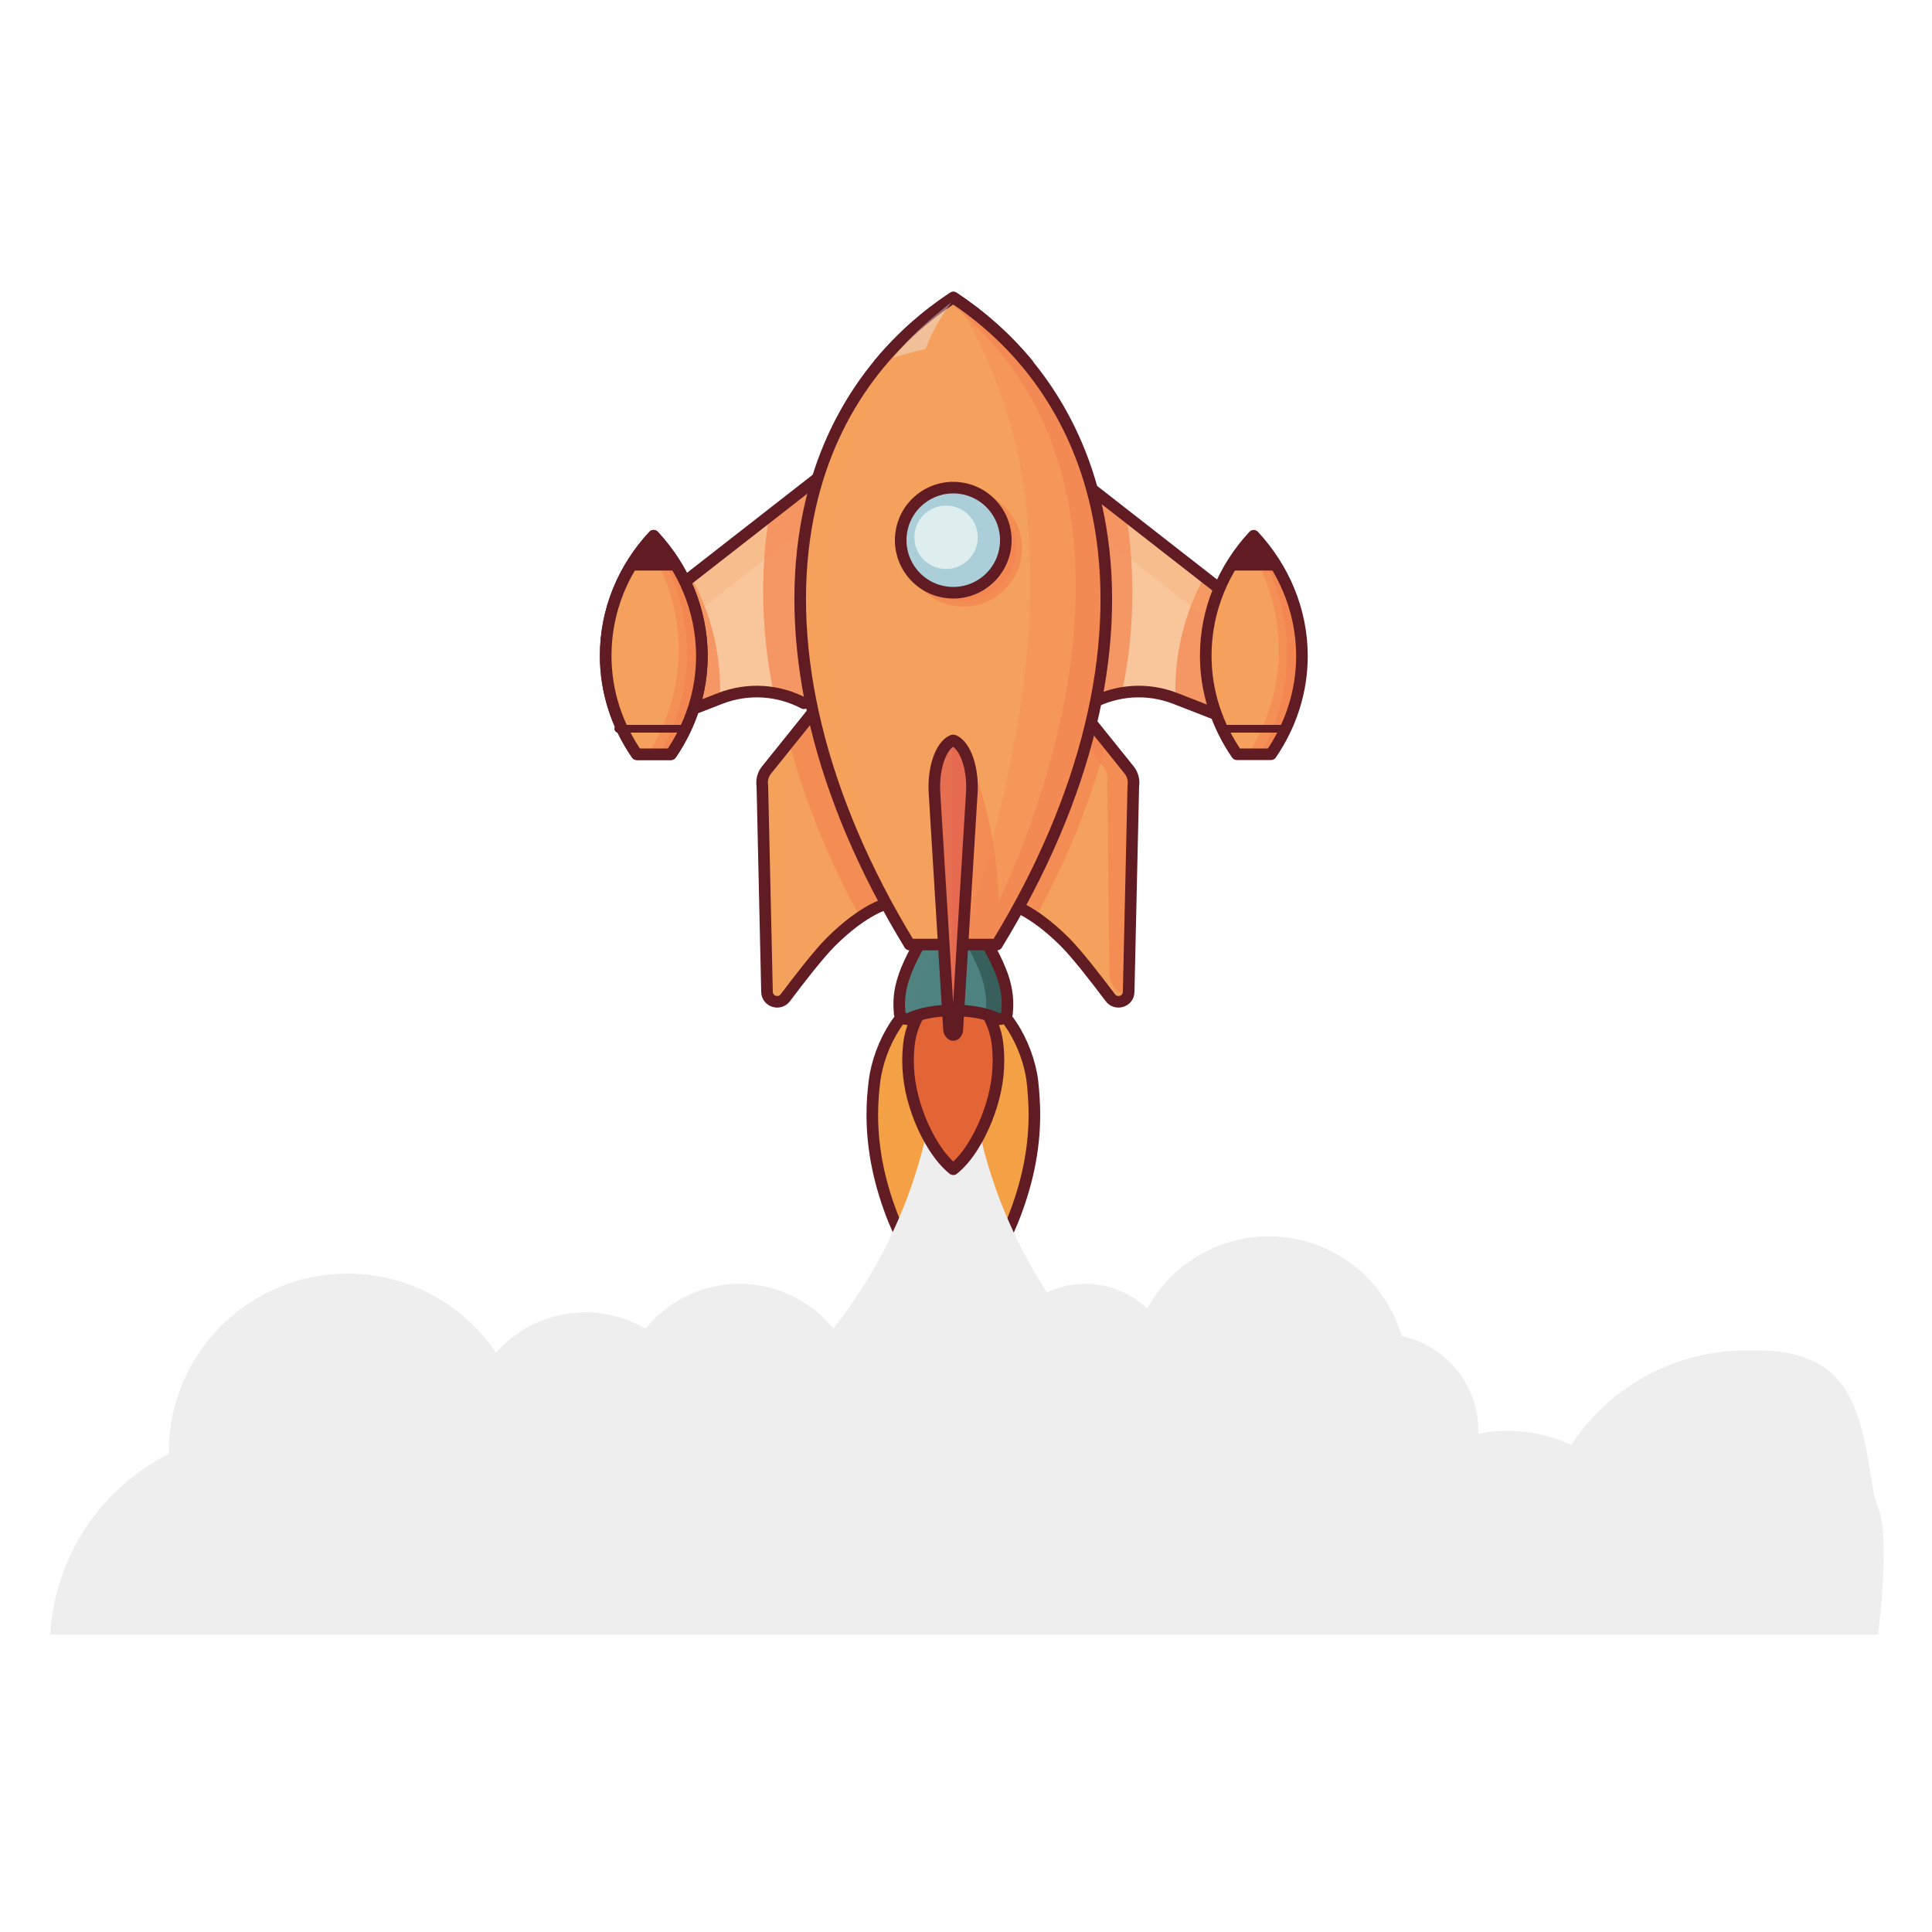 <svg width="1000" height="1000" viewBox="0 0 1000 1000" fill="none" xmlns="http://www.w3.org/2000/svg">
<path d="M455 188.5C479.9 179.9 507.2 179.9 532.1 188.6C520.8 174.9 507.7 163.4 493.5 154C479.3 163.4 466.2 174.9 455 188.5Z" fill="#601B23"/>
<path d="M455 188.5C479.9 179.9 507.2 179.9 532.1 188.6C520.8 174.9 507.7 163.4 493.5 154C479.3 163.4 466.2 174.9 455 188.5Z" stroke="#601B23" stroke-width="6" stroke-miterlimit="10" stroke-linecap="round" stroke-linejoin="round"/>
<path d="M535.4 576.9C535.4 595.5 531.5 613.3 524.3 631.4C524.1 632 523.8 632.6 523.5 633.3C516.3 650.5 506 667.7 493.5 677.8C480.6 667.4 470.1 649.5 462.8 631.8C462.7 631.7 462.7 631.6 462.6 631.4C455.4 613.3 451.5 595.5 451.5 576.9C451.5 571.2 451.9 565.6 452.6 559.8C455 540.4 468.2 517 484.7 514.5C484.9 514.5 485.1 514.4 485.3 514.4C490.5 513.8 495.8 513.8 501 514.3C501.2 514.3 501.5 514.3 501.7 514.4C518.5 516.5 532 540.2 534.4 559.8C535 565.6 535.4 571.2 535.4 576.9Z" fill="#F4A045"/>
<path d="M535.4 576.9C535.4 595.5 531.5 613.3 524.3 631.4C524.1 632 523.8 632.6 523.5 633.3C516.3 650.5 506 667.7 493.5 677.8C480.6 667.4 470.1 649.5 462.8 631.8C462.7 631.7 462.7 631.6 462.6 631.4C455.4 613.3 451.5 595.5 451.5 576.9C451.5 571.2 451.9 565.6 452.6 559.8C455 540.4 468.2 517 484.7 514.5C484.9 514.5 485.1 514.4 485.3 514.4C490.5 513.8 495.8 513.8 501 514.3C501.2 514.3 501.5 514.3 501.7 514.4C518.5 516.5 532 540.2 534.4 559.8C535 565.6 535.4 571.2 535.4 576.9Z" stroke="#601B23" stroke-width="6" stroke-miterlimit="10" stroke-linecap="round" stroke-linejoin="round"/>
<path d="M972.164 780.588C965.781 766.882 968.699 719.75 940.177 705.346C927.288 698.838 916.518 699.013 903.742 699.013C865.888 699.013 832.576 718.485 813.271 747.883C803.24 743.157 792.073 740.604 780.243 740.604C775.038 740.604 770.023 741.077 765.196 742.117C765.196 741.644 765.196 741.172 765.196 740.604C765.196 716.5 748.162 696.367 725.544 691.546C716.838 661.77 689.393 639.935 656.744 639.935C629.584 639.935 605.925 655.059 593.812 677.272C585.389 669.427 574.127 664.512 561.73 664.512C554.633 664.512 547.913 666.118 541.857 668.86C534.475 657.422 527.945 645.417 522.362 632.751C508.545 601.558 500.88 566.772 500.88 530.286C500.88 526.977 500.974 523.763 501.069 520.455C502.678 478.202 514.507 438.596 534.286 404H452.426C472.205 438.596 484.035 478.297 485.643 520.55C485.738 523.763 485.833 526.977 485.833 530.191C485.833 566.111 478.357 600.423 464.918 631.428C456.117 651.656 444.856 670.561 431.323 687.67C419.872 673.491 402.364 664.512 382.775 664.512C363.091 664.512 345.583 673.586 334.132 687.765C324.953 682.377 314.354 679.257 302.903 679.257C284.543 679.257 267.982 687.387 256.721 700.148C240.065 675.476 211.864 659.218 179.877 659.218C128.774 659.218 87.324 700.62 87.324 751.664C87.324 751.947 87.324 752.231 87.324 752.515C52.687 770.096 28.366 805.071 26 846H249.339H707.279H972.164C972.164 846 978.546 794.295 972.164 780.588Z" fill="#EEEEEE"/>
<path d="M488.9 514.2C479.5 515.4 472 528.6 470.6 539.5C470.2 542.7 470 545.8 470 549C470 559.4 472.2 569.3 476.2 579.4C480.2 589.3 486.2 599.4 493.4 605.2C500.7 599.4 506.6 589.3 510.6 579.4C514.6 569.3 516.8 559.4 516.8 549C516.8 545.8 516.6 542.7 516.2 539.5C514.8 528.5 507.3 515.4 497.9 514.2C495 513.9 491.9 513.9 488.9 514.2Z" fill="#E36535"/>
<path d="M488.9 514.2C479.5 515.4 472 528.6 470.6 539.5C470.2 542.7 470 545.8 470 549C470 559.4 472.2 569.3 476.2 579.4C480.2 589.3 486.2 599.4 493.4 605.2C500.7 599.4 506.6 589.3 510.6 579.4C514.6 569.3 516.8 559.4 516.8 549C516.8 545.8 516.6 542.7 516.2 539.5C514.8 528.5 507.3 515.4 497.9 514.2C495 513.9 491.9 513.9 488.9 514.2Z" stroke="#601B23" stroke-width="6" stroke-miterlimit="10" stroke-linecap="round" stroke-linejoin="round"/>
<path d="M372.795 361.5L340.195 374.2V312.3L440.295 234.2V351.3L416.095 364C403.195 357.2 387.495 355.8 372.795 361.5Z" fill="#F9C59B"/>
<path d="M329.6 390.4C319.4 375.6 313.5 358.1 313.5 339.4C313.5 315.7 322.8 294 338.3 277.3C353.8 294 363.2 315.7 363.3 339.4C363.3 358.2 357.4 375.6 347.3 390.4H329.6Z" fill="#F4A15D"/>
<path opacity="0.72" d="M340.195 374.2L372.595 361.6C372.995 353 372.395 344.2 370.795 335.4C368.395 322.2 363.895 309.8 357.695 298.6L340.195 312.3V374.2Z" fill="#F48551"/>
<path opacity="0.23" d="M344.395 329.6L440.395 254.8V234.2L340.195 312.2V374.2L344.395 372.6V329.6Z" fill="#F4A15D"/>
<path opacity="0.72" d="M400.5 358.7C406 359.6 411.2 361.4 416.1 364L440.3 351.3V234.2L398.1 267.1C396 279.8 395 293.1 395 306.8C395.1 324.9 397 342.4 400.5 358.7Z" fill="#F48551"/>
<path d="M372.795 361.5L340.195 374.2V312.3L440.295 234.2V351.3L416.095 364C403.195 357.2 387.495 355.8 372.795 361.5Z" stroke="#601B23" stroke-width="6" stroke-miterlimit="10" stroke-linecap="round" stroke-linejoin="round"/>
<path d="M329.6 390.4C319.4 375.6 313.5 358.1 313.5 339.4C313.5 315.7 322.8 294 338.3 277.3C353.8 294 363.2 315.7 363.3 339.4C363.3 358.2 357.4 375.6 347.3 390.4H329.6Z" fill="#F4A15D"/>
<path opacity="0.23" d="M336.797 277.3C337.997 278.6 339.197 280 340.297 281.4C329.897 297.4 323.897 316.2 323.797 336.2C323.797 356 326.797 374.5 336.997 390.5H327.797C317.697 375.7 311.797 358.2 311.797 339.5C311.897 315.7 321.297 294 336.797 277.3Z" fill="#F4A15D"/>
<path opacity="0.32" d="M336.797 277.3C337.197 277.7 337.597 278.2 337.997 278.7C326.297 296 319.597 316.3 319.497 338.1C319.497 357 324.597 374.8 333.497 390.5H327.797C317.697 375.7 311.797 358.2 311.797 339.5C311.897 315.7 321.297 294 336.797 277.3Z" fill="#F4A15D"/>
<path opacity="0.37" d="M363.297 339.4C363.297 315.7 353.897 294.1 338.297 277.3C337.097 278.6 335.897 280 334.797 281.4C345.197 297.4 351.197 316.2 351.297 336.2C351.297 356 345.497 374.5 335.297 390.5H347.297C357.397 375.6 363.297 358.1 363.297 339.4Z" fill="#F48551"/>
<path opacity="0.72" d="M363.294 339.4C363.294 315.7 353.894 294.1 338.294 277.3C337.894 277.7 337.494 278.2 337.094 278.7C348.794 296 355.494 316.3 355.594 338.1C355.594 357 350.494 374.8 341.594 390.5H347.294C357.394 375.6 363.294 358.1 363.294 339.4Z" fill="#F48551"/>
<path opacity="0.37" d="M338.297 277.3C337.097 278.6 335.897 280 334.797 281.4C345.197 297.4 351.197 316.2 351.297 336.2C351.297 356 345.497 374.5 335.297 390.5H347.297C357.397 375.7 363.297 358.2 363.297 339.5C363.197 315.7 353.797 294 338.297 277.3Z" fill="#F48551"/>
<path opacity="0.72" d="M338.294 277.3C337.894 277.7 337.494 278.2 337.094 278.7C348.794 296 355.494 316.3 355.594 338.1C355.594 357 350.494 374.8 341.594 390.5H347.294C357.394 375.7 363.294 358.2 363.294 339.5C363.194 315.7 353.794 294 338.294 277.3Z" fill="#F48551"/>
<path d="M349.697 295.3C345.997 288.8 341.597 282.8 336.497 277.2C331.397 282.7 326.997 288.8 323.297 295.3H349.697Z" fill="#601B23"/>
<path d="M329.6 390.4C319.4 375.6 313.5 358.1 313.5 339.4C313.5 315.7 322.8 294 338.3 277.3C353.8 294 363.2 315.7 363.3 339.4C363.3 358.2 357.4 375.6 347.3 390.4H329.6Z" stroke="#601B23" stroke-width="6" stroke-miterlimit="10" stroke-linecap="round" stroke-linejoin="round"/>
<path d="M459.499 467.6C459.499 467.6 447.399 470.2 429.999 487.6C423.699 493.9 413.799 506.7 406.499 516.4C403.499 520.4 397.099 518.4 396.999 513.4L394.599 406.9C394.099 403.9 394.899 400.8 396.799 398.5L422.999 365.9L459.499 467.6Z" fill="#F4A15D"/>
<path opacity="0.32" d="M396.799 515.5C402.499 514.7 406.799 509.8 406.899 504L407.999 405C407.499 402 408.299 398.9 410.199 396.6L426.599 376.1L422.899 365.9L396.799 398.4C394.899 400.8 394.099 403.8 394.599 406.8L396.799 515.5Z" fill="#F4A15D"/>
<path opacity="0.72" d="M459.5 467.6L423 365.9L408.5 384C416.3 414 428.6 444.5 445.2 474.9C454 468.8 459.5 467.6 459.5 467.6Z" fill="#F48551"/>
<path d="M459.499 467.6C459.499 467.6 447.399 470.2 429.999 487.6C423.699 493.9 413.799 506.7 406.499 516.4C403.499 520.4 397.099 518.4 396.999 513.4L394.599 406.9C394.099 403.9 394.899 400.8 396.799 398.5L422.999 365.9L459.499 467.6Z" stroke="#601B23" stroke-width="6" stroke-miterlimit="10" stroke-linecap="round" stroke-linejoin="round"/>
<path d="M320.094 377.2H352.994" stroke="#601B23" stroke-width="4" stroke-miterlimit="10" stroke-linecap="round" stroke-linejoin="round"/>
<path d="M329.6 390.4C319.4 375.6 313.5 358.1 313.5 339.4C313.5 315.7 322.8 294 338.3 277.3C353.8 294 363.2 315.7 363.3 339.4C363.3 358.2 357.4 375.6 347.3 390.4H329.6Z" fill="#F4A15D"/>
<path d="M329.6 390.4C319.4 375.6 313.5 358.1 313.5 339.4C313.5 315.7 322.8 294 338.3 277.3C353.8 294 363.2 315.7 363.3 339.4C363.3 358.2 357.4 375.6 347.3 390.4H329.6Z" fill="#F4A15D"/>
<path opacity="0.23" d="M336.797 277.3C337.997 278.6 339.197 280 340.297 281.4C329.897 297.4 323.897 316.2 323.797 336.2C323.797 356 326.797 374.5 336.997 390.5H327.797C317.697 375.7 311.797 358.2 311.797 339.5C311.897 315.7 321.297 294 336.797 277.3Z" fill="#F4A15D"/>
<path opacity="0.32" d="M336.797 277.3C337.197 277.7 337.597 278.2 337.997 278.7C326.297 296 319.597 316.3 319.497 338.1C319.497 357 324.597 374.8 333.497 390.5H327.797C317.697 375.7 311.797 358.2 311.797 339.5C311.897 315.7 321.297 294 336.797 277.3Z" fill="#F4A15D"/>
<path opacity="0.37" d="M363.297 339.4C363.297 315.7 353.897 294.1 338.297 277.3C337.097 278.6 335.897 280 334.797 281.4C345.197 297.4 351.197 316.2 351.297 336.2C351.297 356 345.497 374.5 335.297 390.5H347.297C357.397 375.6 363.297 358.1 363.297 339.4Z" fill="#F48551"/>
<path opacity="0.72" d="M363.294 339.4C363.294 315.7 353.894 294.1 338.294 277.3C337.894 277.7 337.494 278.2 337.094 278.7C348.794 296 355.494 316.3 355.594 338.1C355.594 357 350.494 374.8 341.594 390.5H347.294C357.394 375.6 363.294 358.1 363.294 339.4Z" fill="#F48551"/>
<path opacity="0.37" d="M338.297 277.3C337.097 278.6 335.897 280 334.797 281.4C345.197 297.4 351.197 316.2 351.297 336.2C351.297 356 345.497 374.5 335.297 390.5H347.297C357.397 375.7 363.297 358.2 363.297 339.5C363.197 315.7 353.797 294 338.297 277.3Z" fill="#F48551"/>
<path opacity="0.72" d="M338.294 277.3C337.894 277.7 337.494 278.2 337.094 278.7C348.794 296 355.494 316.3 355.594 338.1C355.594 357 350.494 374.8 341.594 390.5H347.294C357.394 375.7 363.294 358.2 363.294 339.5C363.194 315.7 353.794 294 338.294 277.3Z" fill="#F48551"/>
<path d="M351.494 295.3C347.794 288.8 343.394 282.8 338.294 277.2C333.194 282.7 328.794 288.8 325.094 295.3H351.494Z" fill="#601B23"/>
<path d="M329.6 390.4C319.4 375.6 313.5 358.1 313.5 339.4C313.5 315.7 322.8 294 338.3 277.3C353.8 294 363.2 315.7 363.3 339.4C363.3 358.2 357.4 375.6 347.3 390.4H329.6Z" stroke="#601B23" stroke-width="6" stroke-miterlimit="10" stroke-linecap="round" stroke-linejoin="round"/>
<path d="M320.094 377.2H352.994" stroke="#601B23" stroke-width="4" stroke-miterlimit="10" stroke-linecap="round" stroke-linejoin="round"/>
<path d="M608.297 361.5L640.897 374.2V312.3L540.797 234.2V351.3L564.997 364C577.897 357.2 593.597 355.8 608.297 361.5Z" fill="#F9C59B"/>
<path opacity="0.72" d="M640.895 374.2L608.495 361.6C608.095 353 608.695 344.2 610.295 335.4C612.695 322.2 617.195 309.8 623.395 298.6L640.895 312.3V374.2Z" fill="#F48551"/>
<path opacity="0.23" d="M636.797 329.6L540.797 254.8V234.2L640.897 312.2V374.2L636.797 372.6V329.6Z" fill="#F4A15D"/>
<path opacity="0.72" d="M580.597 358.7C575.097 359.6 569.897 361.4 564.997 364L540.797 351.3V234.2L582.997 267.1C585.097 279.8 586.097 293.1 586.097 306.8C586.097 324.9 584.197 342.4 580.597 358.7Z" fill="#F48551"/>
<path d="M608.297 361.5L640.897 374.2V312.3L540.797 234.2V351.3L564.997 364C577.897 357.2 593.597 355.8 608.297 361.5Z" stroke="#601B23" stroke-width="6" stroke-miterlimit="10" stroke-linecap="round" stroke-linejoin="round"/>
<path d="M521.695 467.6C521.695 467.6 533.795 470.2 551.195 487.6C557.495 493.9 567.395 506.7 574.695 516.4C577.695 520.4 584.095 518.4 584.195 513.4L586.595 406.9C587.095 403.9 586.295 400.8 584.395 398.5L558.195 365.9L521.695 467.6Z" fill="#F4A15D"/>
<path opacity="0.72" d="M584.3 515.5C578.6 514.7 574.3 509.8 574.2 504L573.1 405C573.6 402 572.8 398.9 570.9 396.6L554.5 376.1L558.2 365.9L584.4 398.5C586.3 400.9 587.1 403.9 586.6 406.9L584.3 515.5Z" fill="#F48551"/>
<path opacity="0.72" d="M521.695 467.6L558.195 365.9L572.695 384C564.895 414 552.595 444.5 535.995 474.9C527.195 468.8 521.695 467.6 521.695 467.6Z" fill="#F48551"/>
<path d="M521.695 467.6C521.695 467.6 533.795 470.2 551.195 487.6C557.495 493.9 567.395 506.7 574.695 516.4C577.695 520.4 584.095 518.4 584.195 513.4L586.595 406.9C587.095 403.9 586.295 400.8 584.395 398.5L558.195 365.9L521.695 467.6Z" stroke="#601B23" stroke-width="6" stroke-miterlimit="10" stroke-linecap="round" stroke-linejoin="round"/>
<path d="M521.198 524.8C522.298 512.9 520.698 501.7 500.698 472.2C497.398 467.5 489.498 467.5 486.198 472.2C466.198 501.8 464.598 513 465.698 524.8C465.898 526.3 468.598 528 470.298 527.4C481.798 521.5 505.098 521.5 516.598 527.4C518.298 528 520.998 526.4 521.198 524.8Z" fill="#4E8280"/>
<g opacity="0.32">
<g opacity="0.32">
<g opacity="0.32">
<path opacity="0.32" d="M475.798 524.8C474.698 512.9 476.298 501.7 496.298 472.2C496.898 471.3 497.698 470.6 498.498 470.1C494.698 467.6 488.898 468.3 486.198 472.2C466.198 501.8 464.598 513 465.698 524.8C465.898 526.3 468.598 528 470.298 527.4C471.998 526.6 473.898 525.8 475.898 525.2C475.898 525.1 475.798 525 475.798 524.8Z" fill="#F4A15D"/>
</g>
<g opacity="0.32">
<path opacity="0.32" d="M498.496 523.2C505.396 523.7 511.896 525.1 516.596 527.4C518.096 528 520.496 526.6 521.096 525.2C514.496 523.3 506.296 522.6 498.496 523.2Z" fill="#F4A15D"/>
</g>
</g>
</g>
<path d="M489.697 472.2C489.397 471.8 489.097 471.5 488.797 471.2C492.497 467.5 499.397 467.9 502.397 472.2C522.397 501.8 523.997 513 522.897 524.8C522.697 526.3 519.997 528 518.297 527.4C515.997 526.2 513.197 525.3 510.197 524.6C511.297 512.8 509.597 501.6 489.697 472.2Z" fill="#37605D"/>
<path d="M521.198 524.8C522.298 512.9 520.698 501.7 500.698 472.2C497.398 467.5 489.498 467.5 486.198 472.2C466.198 501.8 464.598 513 465.698 524.8C465.898 526.3 468.598 528 470.298 527.4C481.798 521.5 505.098 521.5 516.598 527.4C518.298 528 520.998 526.4 521.198 524.8Z" stroke="#601B23" stroke-width="6" stroke-miterlimit="10" stroke-linecap="round" stroke-linejoin="round"/>
<path d="M515.997 488.9C563.097 411.8 580.197 336.1 569.597 273C560.397 218.2 530.797 178.7 493.397 154C455.997 178.7 426.397 218.2 417.197 273C406.597 336.1 423.797 411.8 470.797 488.9H515.997Z" fill="#F4A15D"/>
<path opacity="0.23" d="M452.997 274.101C458.997 224.501 474.597 185.101 495.597 155.601C494.897 155.101 494.097 154.601 493.397 154.101C455.997 178.801 426.397 218.301 417.197 273.101C406.597 336.201 423.797 411.901 470.797 489.001H480.297C454.197 411.901 445.397 337.801 452.997 274.101Z" fill="#F4A15D"/>
<path opacity="0.37" d="M569.595 273.001C560.495 218.601 531.295 179.301 494.195 154.601C501.095 165.701 509.895 181.701 517.295 202.001C530.795 238.901 532.295 269.301 533.095 288.401C536.695 374.301 503.795 469.301 496.895 489.001H515.995C563.095 411.801 580.195 336.101 569.595 273.001Z" fill="#F48551"/>
<path opacity="0.72" d="M569.6 273C560.4 218.2 530.8 178.7 493.4 154C492.4 154.6 491.5 155.3 490.5 155.9C504.7 167 515.5 178.9 523.7 190.3C597.3 292.7 526.7 446 517 466.3C516.6 452.5 514.8 435.4 509.7 416.3C506.4 404.1 502.4 393.4 498.4 384.3C496.9 418.2 495.4 452.1 493.9 486H506.3C506 487 505.7 487.9 505.3 488.9H515.8C563.1 411.8 580.2 336.1 569.6 273Z" fill="#F48551"/>
<path opacity="0.32" d="M429.799 290.4C431.199 274.4 436.399 222.4 468.499 179.7C473.599 173 481.199 163.9 480.599 163.4C479.699 162.6 462.099 178.5 449.599 195.4C433.899 216.5 422.399 242.4 417.299 273C406.699 336.1 423.899 411.8 470.899 488.9H474.999C462.099 463.2 453.599 440 447.799 421.7C443.999 409.4 437.299 387.6 433.099 358.4C430.399 338.8 427.399 317.8 429.799 290.4Z" fill="#F4A15D"/>
<path opacity="0.72" d="M498.794 311C513.816 311 525.994 298.822 525.994 283.8C525.994 268.778 513.816 256.6 498.794 256.6C483.772 256.6 471.594 268.778 471.594 283.8C471.594 298.822 483.772 311 498.794 311Z" fill="#F48551" stroke="#F48551" stroke-width="6" stroke-miterlimit="10" stroke-linecap="round" stroke-linejoin="round"/>
<path d="M515.997 488.9C563.097 411.8 580.197 336.1 569.597 273C560.397 218.2 530.797 178.7 493.397 154C455.997 178.7 426.397 218.2 417.197 273C406.597 336.1 423.797 411.8 470.797 488.9H515.997Z" stroke="#601B23" stroke-width="6" stroke-miterlimit="10" stroke-linecap="round" stroke-linejoin="round"/>
<path d="M520.257 283.959C522.663 269.13 512.594 255.159 497.765 252.752C482.937 250.345 468.965 260.415 466.559 275.244C464.152 290.072 474.222 304.044 489.05 306.45C503.879 308.857 517.85 298.787 520.257 283.959Z" fill="#ABCFD8"/>
<path opacity="0.93" d="M489.697 294.5C498.754 294.5 506.097 287.157 506.097 278.1C506.097 269.043 498.754 261.7 489.697 261.7C480.64 261.7 473.297 269.043 473.297 278.1C473.297 287.157 480.64 294.5 489.697 294.5Z" fill="#E2F0F2"/>
<path d="M520.257 283.959C522.663 269.13 512.594 255.159 497.765 252.752C482.937 250.345 468.965 260.415 466.559 275.244C464.152 290.072 474.222 304.044 489.05 306.45C503.879 308.857 517.85 298.787 520.257 283.959Z" stroke="#601B23" stroke-width="6" stroke-miterlimit="10" stroke-linecap="round" stroke-linejoin="round"/>
<path d="M493.396 535.7C494.496 535.7 495.396 534.5 495.496 532.9L502.996 410.5C503.796 397.9 499.796 386.2 493.896 383.4C493.496 383.2 493.096 383.2 492.796 383.4C486.896 386.1 482.895 397.8 483.695 410.5L491.195 532.9C491.395 534.5 492.396 535.7 493.396 535.7Z" fill="#BC1D4E"/>
<path opacity="0.74" d="M493.396 535.7C494.496 535.7 495.396 534.5 495.496 532.9L502.996 410.5C503.796 397.9 499.796 386.2 493.896 383.4C493.496 383.2 493.096 383.2 492.796 383.4C486.896 386.1 482.895 397.8 483.695 410.5L491.195 532.9C491.395 534.5 492.396 535.7 493.396 535.7Z" fill="#F48551"/>
<g opacity="0.53">
<g opacity="0.53">
<g opacity="0.53">
<path opacity="0.53" d="M492.897 383.4C486.997 386.1 482.997 397.8 483.797 410.5L491.297 532.9C491.397 534.2 491.997 535.3 492.797 535.6V383.4H492.897Z" fill="#F4A15D"/>
</g>
<g opacity="0.53">
<path opacity="0.53" d="M492.898 383.4H493.998C493.598 383.2 493.198 383.2 492.898 383.4Z" fill="#F4A15D"/>
</g>
</g>
</g>
<path d="M493.396 535.7C494.496 535.7 495.396 534.5 495.496 532.9L502.996 410.5C503.796 397.9 499.796 386.2 493.896 383.4C493.496 383.2 493.096 383.2 492.796 383.4C486.896 386.1 482.895 397.8 483.695 410.5L491.195 532.9C491.395 534.5 492.396 535.7 493.396 535.7Z" stroke="#601B23" stroke-width="6" stroke-miterlimit="10" stroke-linecap="round" stroke-linejoin="round"/>
<path d="M640.194 390.4C629.994 375.6 624.094 358.1 624.094 339.4C624.094 315.7 633.394 294 648.894 277.3C664.394 294 673.794 315.7 673.894 339.4C673.894 358.2 667.994 375.6 657.894 390.4H640.194Z" fill="#F4A15D"/>
<path d="M640.194 390.4C629.994 375.6 624.094 358.1 624.094 339.4C624.094 315.7 633.394 294 648.894 277.3C664.394 294 673.794 315.7 673.894 339.4C673.894 358.2 667.994 375.6 657.894 390.4H640.194Z" fill="#F4A15D"/>
<path opacity="0.23" d="M647.5 277.3C648.7 278.6 649.9 280 651 281.4C640.6 297.4 634.6 316.2 634.5 336.2C634.5 356 637.5 374.5 647.7 390.5H638.5C628.4 375.7 622.5 358.2 622.5 339.5C622.5 315.7 631.9 294 647.5 277.3Z" fill="#F4A15D"/>
<path opacity="0.32" d="M647.5 277.3C647.9 277.7 648.3 278.2 648.7 278.7C637 296 630.3 316.3 630.2 338.1C630.2 357 635.3 374.8 644.2 390.5H638.5C628.4 375.7 622.5 358.2 622.5 339.5C622.5 315.7 631.9 294 647.5 277.3Z" fill="#F4A15D"/>
<path opacity="0.37" d="M673.898 339.4C673.898 315.7 664.498 294.1 648.898 277.3C647.698 278.6 646.498 280 645.398 281.4C655.798 297.4 661.798 316.2 661.898 336.2C661.898 356 656.098 374.5 645.898 390.5H657.898C667.998 375.6 673.898 358.1 673.898 339.4Z" fill="#F48551"/>
<path opacity="0.72" d="M673.895 339.4C673.895 315.7 664.495 294.1 648.895 277.3C648.495 277.7 648.095 278.2 647.695 278.7C659.395 296 666.095 316.3 666.195 338.1C666.195 357 661.095 374.8 652.195 390.5H657.895C667.995 375.6 673.895 358.1 673.895 339.4Z" fill="#F48551"/>
<path opacity="0.37" d="M648.898 277.3C647.698 278.6 646.498 280 645.398 281.4C655.798 297.4 661.798 316.2 661.898 336.2C661.898 356 656.098 374.5 645.898 390.5H657.898C667.998 375.7 673.898 358.2 673.898 339.5C673.898 315.7 664.498 294 648.898 277.3Z" fill="#F48551"/>
<path opacity="0.72" d="M648.895 277.3C648.495 277.7 648.095 278.2 647.695 278.7C659.395 296 666.095 316.3 666.195 338.1C666.195 357 661.095 374.8 652.195 390.5H657.895C667.995 375.7 673.895 358.2 673.895 339.5C673.895 315.7 664.495 294 648.895 277.3Z" fill="#F48551"/>
<path d="M662.197 295.3C658.497 288.8 654.097 282.8 648.997 277.2C643.897 282.7 639.497 288.8 635.797 295.3H662.197Z" fill="#601B23"/>
<path d="M640.194 390.4C629.994 375.6 624.094 358.1 624.094 339.4C624.094 315.7 633.394 294 648.894 277.3C664.394 294 673.794 315.7 673.894 339.4C673.894 358.2 667.994 375.6 657.894 390.4H640.194Z" stroke="#601B23" stroke-width="6" stroke-miterlimit="10" stroke-linecap="round" stroke-linejoin="round"/>
<path d="M632.594 377.2H665.494" stroke="#601B23" stroke-width="4" stroke-miterlimit="10" stroke-linecap="round" stroke-linejoin="round"/>
<path opacity="0.41" d="M462.594 185.1C462.594 185.1 469.394 174.4 492.494 156.4C481.794 170.9 479.694 180 478.994 180.7C472.194 182 462.594 185.1 462.594 185.1Z" fill="#EEEEEE"/>
</svg>
